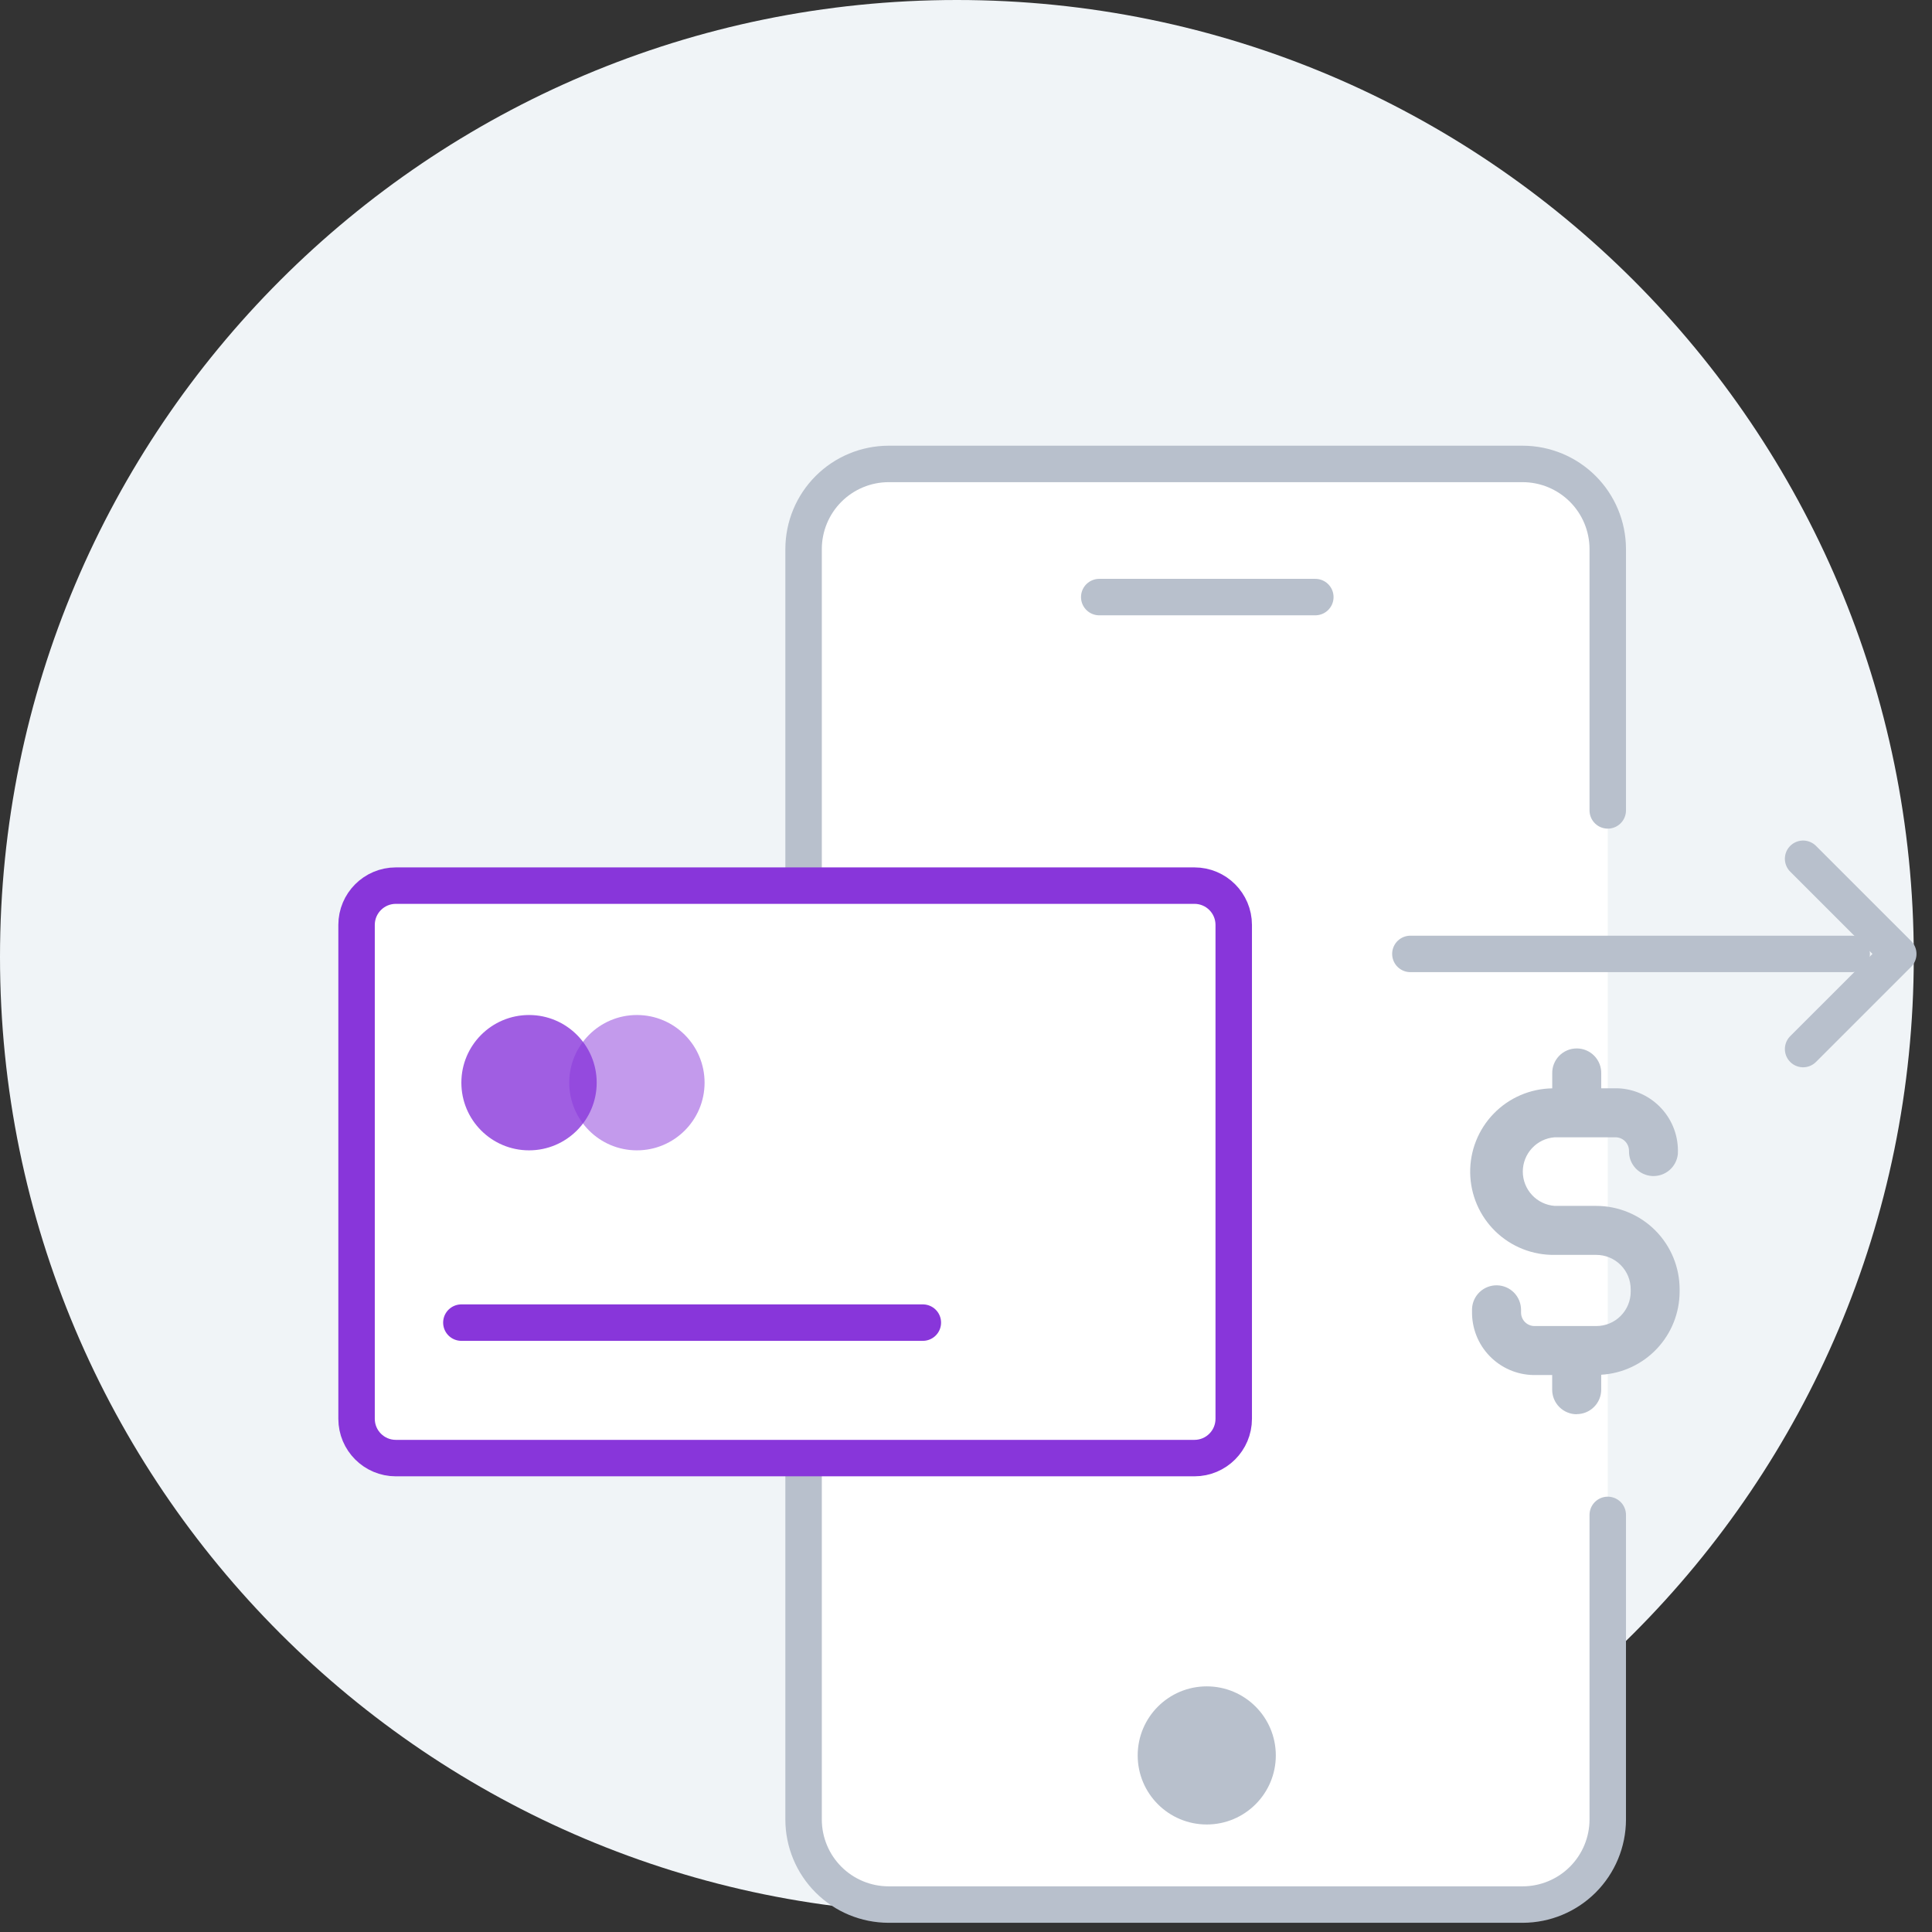 <svg width="106" height="106" viewBox="0 0 106 106" fill="none" xmlns="http://www.w3.org/2000/svg">
<rect x="0" y="0" width="106" height="106" fill="#333333" stroke="none"/>
<path d="M52.5 105C81.495 105 105 81.495 105 52.5C105 23.505 81.495 0 52.5 0C23.505 0 0 23.505 0 52.5C0 81.495 23.505 105 52.5 105Z" fill="#F0F4F7"/>
<path d="M88.21 83.116V99.836C88.206 101.07 87.714 102.253 86.841 103.126C85.968 103.999 84.784 104.491 83.55 104.495H48.748C47.514 104.492 46.33 104.001 45.456 103.127C44.583 102.254 44.092 101.071 44.089 99.836V30.114C44.093 28.879 44.585 27.696 45.458 26.823C46.331 25.95 47.514 25.457 48.748 25.454H83.55C84.784 25.457 85.968 25.95 86.841 26.823C87.714 27.696 88.206 28.879 88.21 30.114V44.463" fill="white"/>
<path d="M88.21 83.116V99.836C88.206 101.07 87.714 102.253 86.841 103.126C85.968 103.999 84.784 104.491 83.55 104.495H48.748C47.514 104.492 46.33 104.001 45.456 103.127C44.583 102.254 44.092 101.071 44.089 99.836V30.114C44.093 28.879 44.585 27.696 45.458 26.823C46.331 25.95 47.514 25.457 48.748 25.454H83.55C84.784 25.457 85.968 25.95 86.841 26.823C87.714 27.696 88.206 28.879 88.21 30.114V44.463" stroke="#B8C0CC" stroke-width="2" stroke-miterlimit="10" stroke-linecap="round"/>
<path d="M65.533 48.59H21.719C20.528 48.59 19.563 49.555 19.563 50.746V77.843C19.563 79.034 20.528 79.999 21.719 79.999H65.533C66.724 79.999 67.689 79.034 67.689 77.843V50.746C67.689 49.555 66.724 48.59 65.533 48.59Z" fill="white" stroke="#8836DA" stroke-width="2" stroke-miterlimit="10" stroke-linecap="round"/>
<path d="M25.313 72.566H50.632" stroke="#8836DA" stroke-width="2" stroke-miterlimit="10" stroke-linecap="round"/>
<path d="M66.209 100.101C68.301 100.101 69.998 98.405 69.998 96.312C69.998 94.219 68.301 92.523 66.209 92.523C64.116 92.523 62.42 94.219 62.42 96.312C62.42 98.405 64.116 100.101 66.209 100.101Z" fill="#B8C0CC"/>
<path d="M60.31 32.759H72.166" stroke="#B8C0CC" stroke-width="2" stroke-miterlimit="10" stroke-linecap="round"/>
<path d="M77.381 52.337H101.594" stroke="#B8C0CC" stroke-width="2" stroke-linecap="round" stroke-linejoin="round"/>
<path d="M98.928 47.117L104.149 52.337L98.928 57.557" stroke="#B8C0CC" stroke-width="2" stroke-linecap="round" stroke-linejoin="round"/>
<path d="M86.507 77.587C86.863 77.587 87.205 77.445 87.457 77.193C87.71 76.941 87.851 76.599 87.851 76.242V75.426C89.014 75.357 90.107 74.846 90.906 73.998C91.705 73.15 92.151 72.03 92.153 70.865V70.731C92.151 69.519 91.669 68.359 90.813 67.502C89.956 66.646 88.795 66.164 87.584 66.162H85.3C84.824 66.127 84.379 65.914 84.055 65.565C83.73 65.216 83.549 64.757 83.549 64.28C83.549 63.803 83.73 63.344 84.055 62.995C84.379 62.646 84.824 62.432 85.3 62.398H88.635C88.831 62.398 89.02 62.476 89.159 62.615C89.297 62.754 89.376 62.942 89.376 63.139V63.17C89.373 63.517 89.504 63.851 89.742 64.103C89.98 64.355 90.306 64.505 90.651 64.523C90.997 64.54 91.337 64.424 91.599 64.197C91.861 63.97 92.025 63.651 92.057 63.306V63.286C92.077 62.836 92.008 62.386 91.854 61.963C91.7 61.54 91.464 61.151 91.159 60.819C90.855 60.487 90.488 60.218 90.08 60.028C89.672 59.837 89.23 59.73 88.78 59.71H88.633H87.852V58.904C87.857 58.724 87.826 58.545 87.761 58.378C87.695 58.211 87.597 58.058 87.472 57.929C87.346 57.801 87.197 57.698 87.031 57.628C86.865 57.558 86.688 57.523 86.508 57.523C86.328 57.523 86.15 57.558 85.985 57.628C85.819 57.698 85.669 57.801 85.544 57.929C85.419 58.058 85.321 58.211 85.255 58.378C85.19 58.545 85.159 58.724 85.164 58.904V59.713C84.564 59.722 83.971 59.849 83.421 60.087C82.87 60.324 82.371 60.668 81.953 61.099C81.535 61.529 81.206 62.038 80.984 62.596C80.763 63.153 80.653 63.749 80.662 64.349C80.671 64.949 80.798 65.541 81.035 66.092C81.273 66.643 81.617 67.142 82.047 67.56C82.478 67.978 82.987 68.307 83.544 68.528C84.102 68.75 84.698 68.859 85.298 68.85H87.582C87.83 68.85 88.075 68.899 88.304 68.994C88.533 69.089 88.741 69.228 88.916 69.403C89.092 69.579 89.231 69.787 89.326 70.015C89.42 70.244 89.469 70.49 89.469 70.738V70.873C89.468 71.372 89.268 71.851 88.914 72.203C88.561 72.556 88.082 72.754 87.582 72.754H84.193C84.096 72.754 84 72.735 83.91 72.698C83.82 72.661 83.738 72.606 83.669 72.537C83.601 72.469 83.546 72.387 83.509 72.297C83.472 72.207 83.453 72.111 83.453 72.014V72.001V71.862C83.452 71.51 83.313 71.172 83.067 70.921C82.82 70.67 82.484 70.526 82.132 70.519C81.781 70.513 81.44 70.644 81.184 70.886C80.928 71.128 80.777 71.46 80.764 71.812V71.952C80.756 72.402 80.836 72.85 81.001 73.269C81.165 73.688 81.411 74.071 81.724 74.395C82.036 74.719 82.41 74.978 82.823 75.158C83.235 75.338 83.68 75.434 84.13 75.442H85.161V76.249C85.161 76.605 85.303 76.947 85.555 77.199C85.807 77.451 86.149 77.593 86.505 77.593L86.507 77.587Z" fill="#B8C0CC"/>
<path opacity="0.8" d="M29.026 63.114C31.076 63.114 32.738 61.452 32.738 59.401C32.738 57.351 31.076 55.689 29.026 55.689C26.975 55.689 25.313 57.351 25.313 59.401C25.313 61.452 26.975 63.114 29.026 63.114Z" fill="#8836DA"/>
<path opacity="0.5" d="M34.944 63.114C36.995 63.114 38.657 61.452 38.657 59.401C38.657 57.351 36.995 55.689 34.944 55.689C32.894 55.689 31.232 57.351 31.232 59.401C31.232 61.452 32.894 63.114 34.944 63.114Z" fill="#8836DA"/>
</svg>
